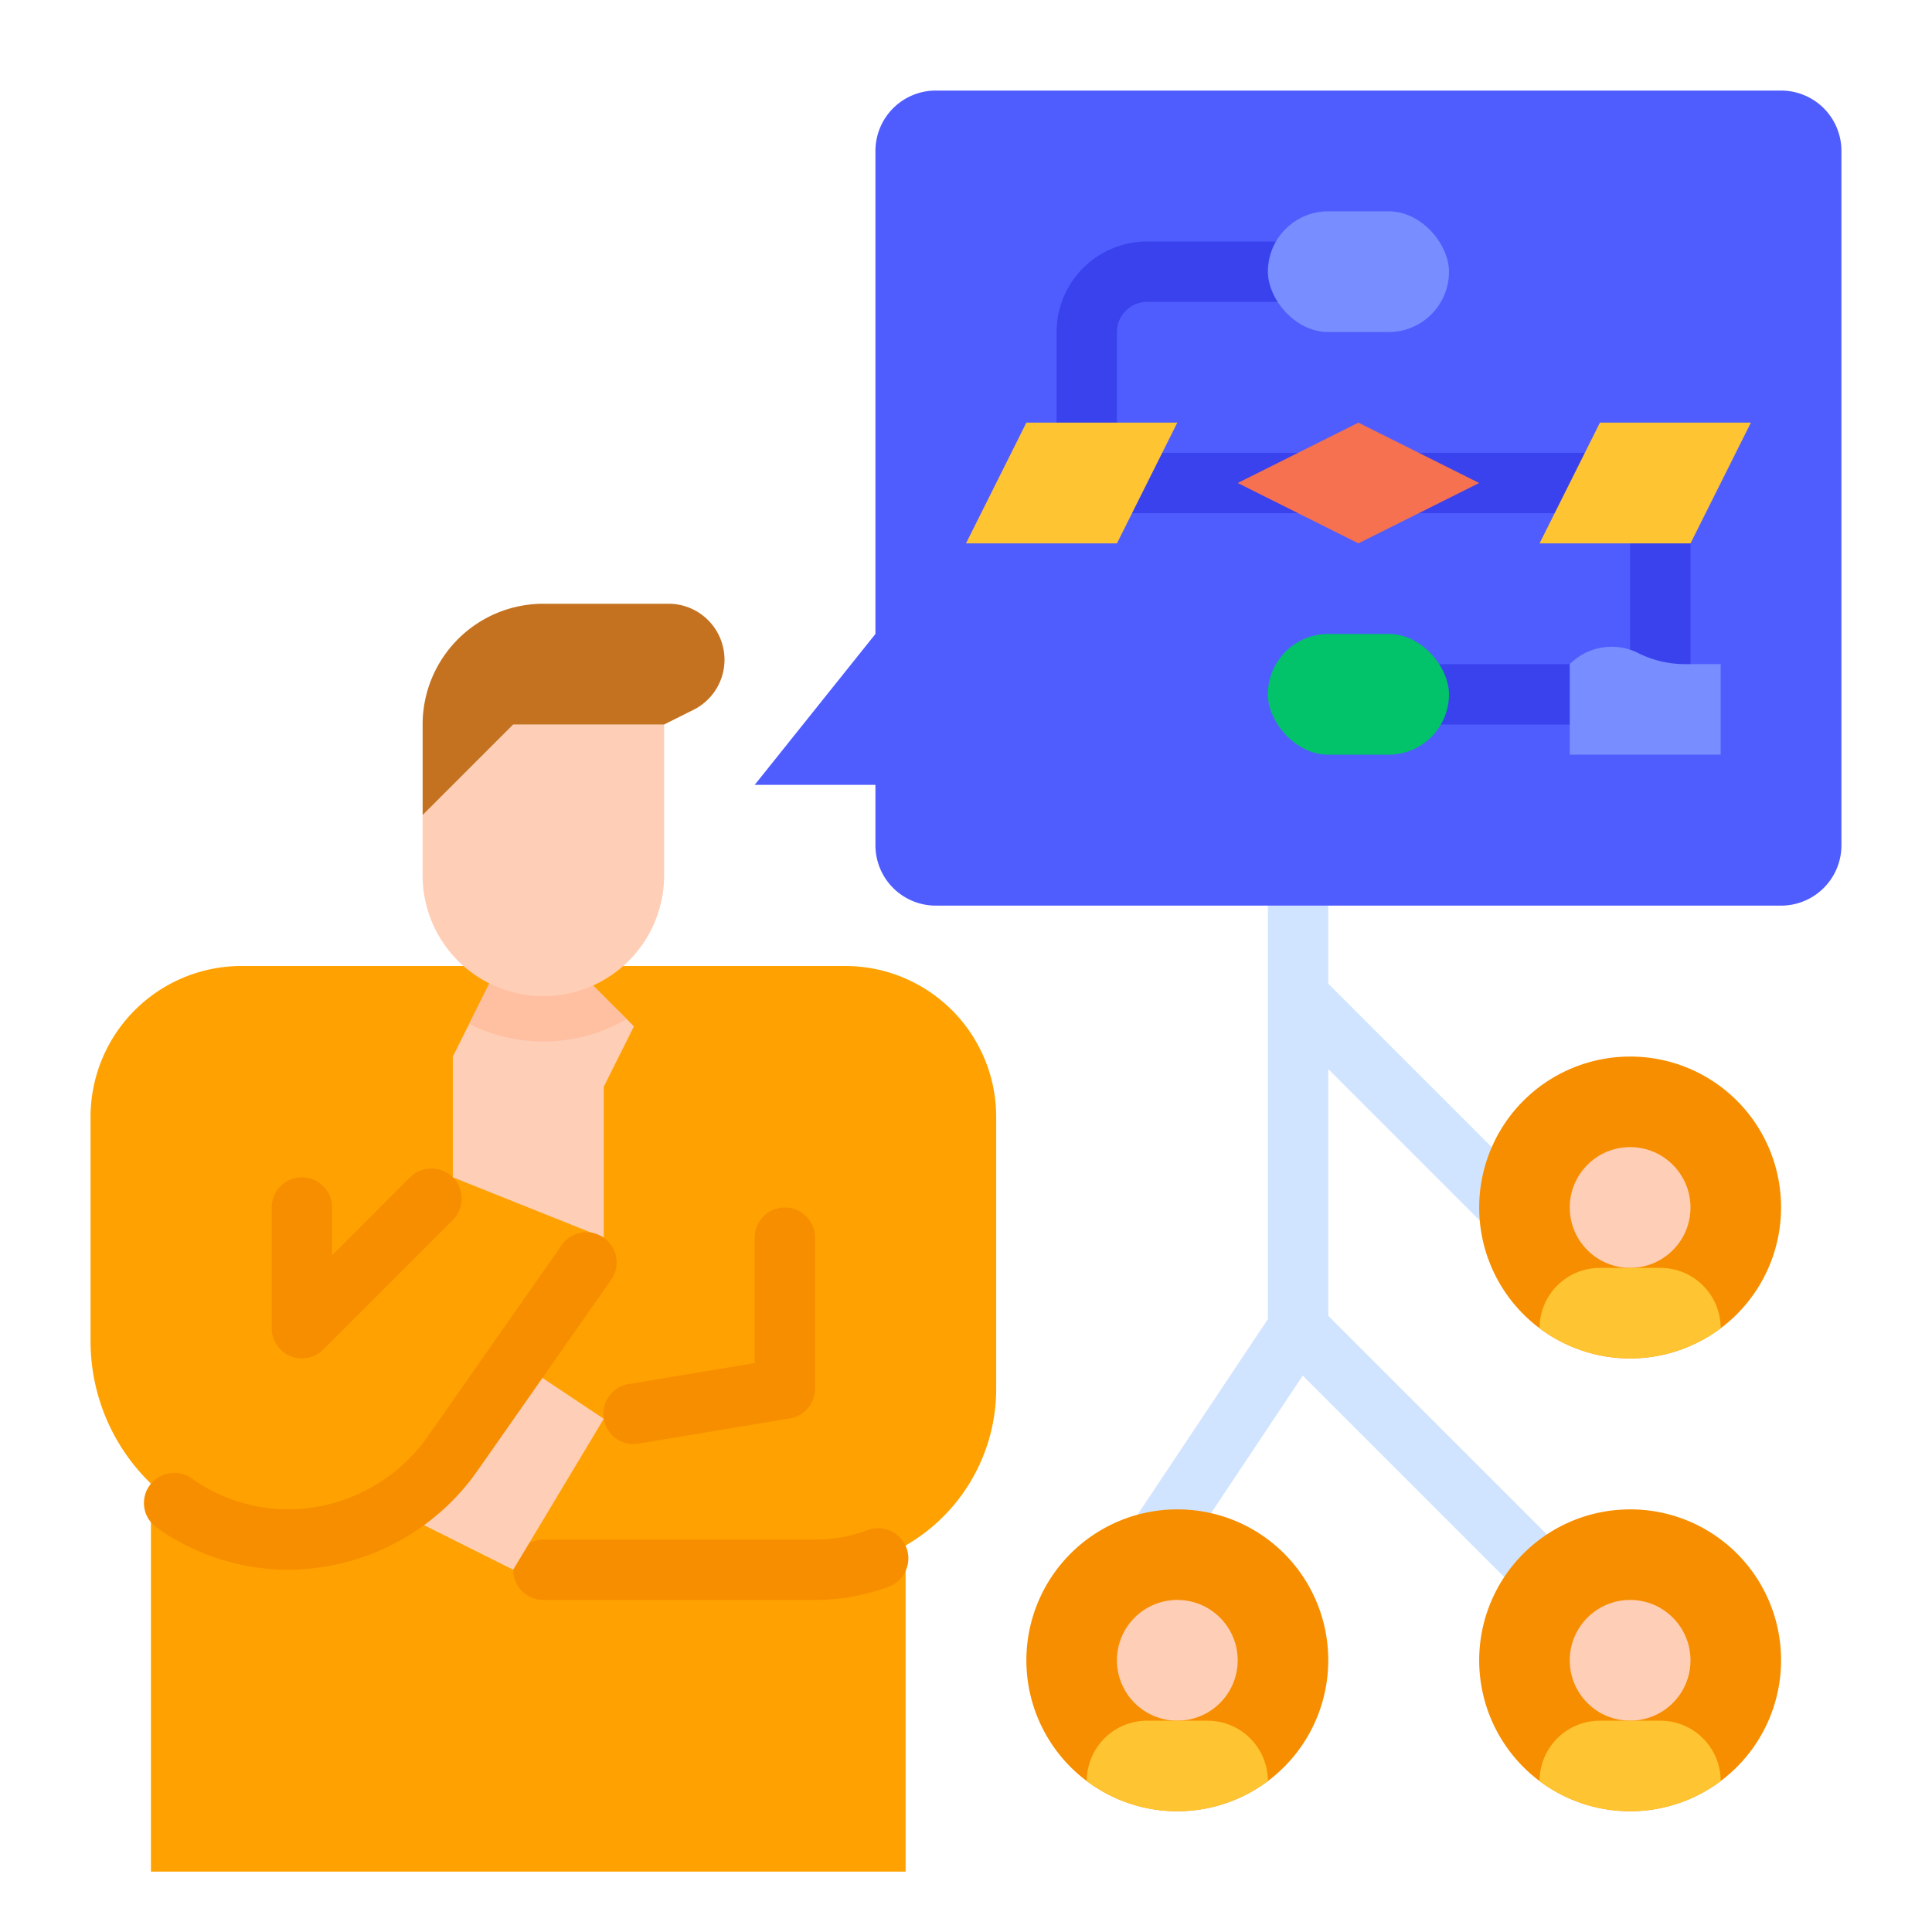 <svg id="flat-export" height="512" viewBox="0 0 512 512" width="512" xmlns="http://www.w3.org/2000/svg"><path d="m421.657 418.343-69.657-69.656v-65.373l54.649 54.65 11.315-11.315-65.964-65.963v-20.686h-16v109.578l-43.742 65.613 13.312 8.875 39.673-59.509 65.1 65.1z" fill="#d1e4ff"/><path d="m240 496 0-86.422a47.981 47.981 0 0 0 24-41.578v-72a40 40 0 0 0 -40-40h-160a40 40 0 0 0 -40 40v59.391a52.454 52.454 0 0 0 16 37.782l0 102.827z" fill="#ffa100"/><path d="m79.998 360a8.012 8.012 0 0 1 -3.996-1.07 8.246 8.246 0 0 1 -4.002-7.192v-31.738a8 8 0 0 1 8-8 8 8 0 0 1 8 8v12.687l20.686-20.687a8 8 0 0 1 11.314-0l.001.001a8 8 0 0 1 0 11.314l-34.343 34.343a8.001 8.001 0 0 1 -5.659 2.343z" fill="#f78e00"/><path d="m168 272-8 16v40l-40-16v-32l4.33-8.65 7.67-15.35h20z" fill="#ffceb6"/><path d="m216 424h-72a8 8 0 0 1 -8-8 8 8 0 0 1 8-8h72a40.104 40.104 0 0 0 13.956-2.505 7.99 7.99 0 0 1 9.701 3.49l.001.002a8.026 8.026 0 0 1 -4.231 11.543 56.122 56.122 0 0 1 -19.427 3.47z" fill="#f78e00"/><path d="m160 376.001-0-.001a8 8 0 0 1 6.576-9.206l33.424-5.571v-33.223a8 8 0 0 1 8-8 8 8 0 0 1 8 8v40a8.001 8.001 0 0 1 -6.685 7.892l-40.109 6.685a8 8 0 0 1 -9.206-6.576z" fill="#f78e00"/><path d="m136 360 24 16-24 40-32-16a53.666 53.666 0 0 0 24-24z" fill="#ffceb6"/><path d="m232 208h-32l32-40v-128a16 16 0 0 1 16-16h224a16 16 0 0 1 16 16v184a16 16 0 0 1 -16 16h-224a16 16 0 0 1 -16-16z" fill="#4f5dff"/><path d="m472 320a40 40 0 1 1 -40-40 39.934 39.934 0 0 1 40 40z" fill="#f78e00"/><circle cx="432" cy="320" fill="#ffceb6" r="16"/><path d="m456 352a40 40 0 0 1 -48 0 15.995 15.995 0 0 1 16-16h16a15.995 15.995 0 0 1 16 16z" fill="#ffc431"/><path d="m75.728 415.994a60.237 60.237 0 0 1 -34.304-11.24 7.971 7.971 0 0 1 -1.004-12.013l.006-.006a8.04 8.04 0 0 1 10.45-.896 44.345 44.345 0 0 0 25.558 8.162 45.541 45.541 0 0 0 37.22-19.739l35.206-50.295a8 8 0 0 1 11.142-1.966 8 8 0 0 1 1.966 11.141l-35.187 50.268a61.576 61.576 0 0 1 -51.051 26.584z" fill="#f78e00"/><path d="m152 256h-20l-7.67 15.35a43.931 43.931 0 0 0 41.73-1.29z" fill="#ffbfa1"/><path d="m144 264a32 32 0 0 1 -32-32v-16l24-24h40v40a32 32 0 0 1 -32 32z" fill="#ffceb6"/><path d="m176 192 7.801-3.9a14.833 14.833 0 0 0 8.199-13.267 14.833 14.833 0 0 0 -14.833-14.833h-33.167a32 32 0 0 0 -32 32v24l24-24z" fill="#c47220"/><path d="m440 192h-80v-16h72v-40h-144a8 8 0 0 1 -8-8v-40a24.027 24.027 0 0 1 24-24h48v16h-48a8.009 8.009 0 0 0 -8 8v32h144a8 8 0 0 1 8 8v56a8 8 0 0 1 -8 8z" fill="#3942ed"/><path d="m328 128 32-16 32 16-32 16z" fill="#f5714f"/><path d="m272 112h40l-16 32h-40z" fill="#ffc431"/><path d="m424 112h40l-16 32h-40z" fill="#ffc431"/><rect fill="#788dff" height="32" rx="16" width="48" x="336" y="56"/><rect fill="#02c26a" height="32" rx="16" width="48" x="336" y="168"/><path d="m456 176h-9.425a27.851 27.851 0 0 1 -12.456-2.94 15.697 15.697 0 0 0 -18.119 2.94v24h40z" fill="#788dff"/><path d="m472 440a40 40 0 1 1 -40-40 39.934 39.934 0 0 1 40 40z" fill="#f78e00"/><circle cx="432" cy="440" fill="#ffceb6" r="16"/><path d="m456 472a40 40 0 0 1 -48 0 15.995 15.995 0 0 1 16-16h16a15.995 15.995 0 0 1 16 16z" fill="#ffc431"/><path d="m352 440a40 40 0 1 1 -40-40 39.934 39.934 0 0 1 40 40z" fill="#f78e00"/><circle cx="312" cy="440" fill="#ffceb6" r="16"/><path d="m336 472a40 40 0 0 1 -48 0 15.995 15.995 0 0 1 16-16h16a15.995 15.995 0 0 1 16 16z" fill="#ffc431"/></svg>